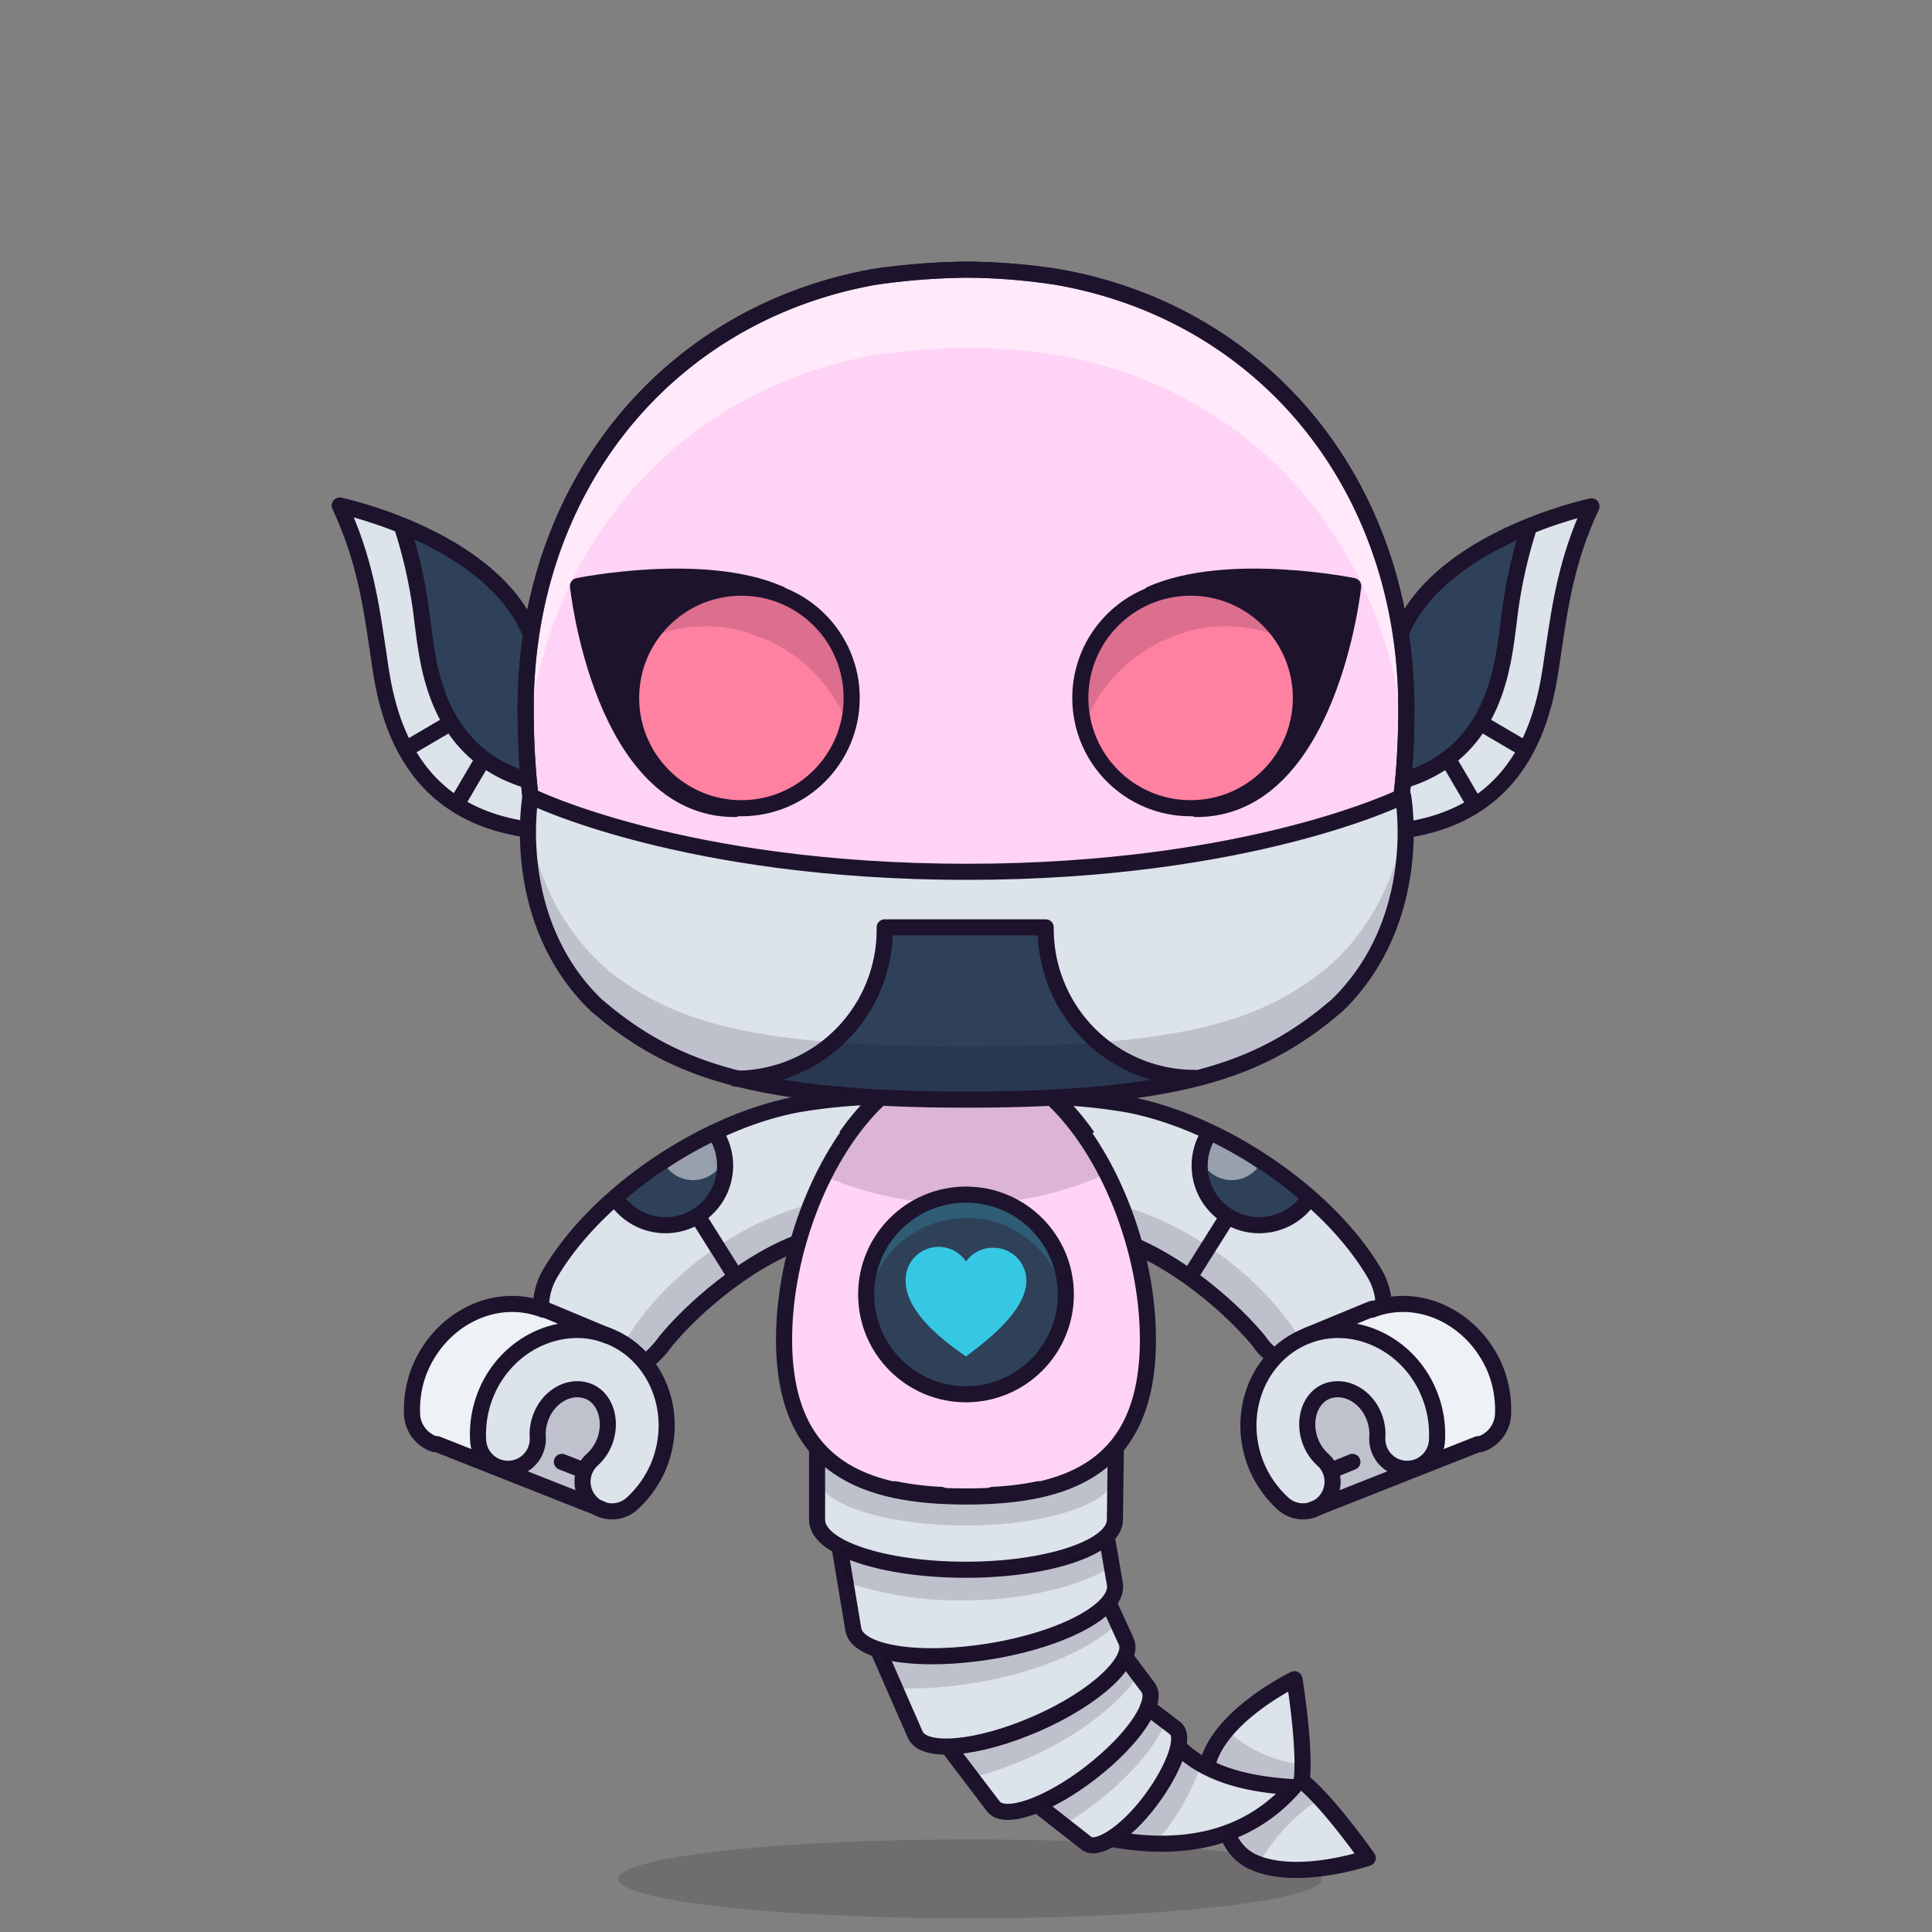 <svg xmlns="http://www.w3.org/2000/svg" xmlns:xlink="http://www.w3.org/1999/xlink" viewBox="0 0 240 240">
  <rect x="0" y="0" width="240" height="240" fill="#808080" stroke="none"/>
  <ellipse cx="120.5" cy="233.4" rx="43.7" ry="4.9" style="fill:#180621;opacity:0.15"/>
  <g>
    <title>06</title>
    <path d="M161.8,221.3c.5-4.1-.9-12.6-.9-12.6s-8.1,3.9-10.4,9.4a6,6,0,0,0-.4,1.3v.2a14.1,14.1,0,0,1-3.7-2.6h-.1c.3-1.2.2-2.1-.4-2.5l-3.4-2.6-.3.2c.5-1.2.6-2.2.1-2.8l-2.4-3.2-1.2.6c.9-1.2,1.3-2.3.9-3.2l-2.1-4.6h-.2a2.9,2.9,0,0,0,1-2.4l-1-5.8h-.2a3.1,3.1,0,0,0,1.3-2.3v-8H101.5v8c0,1.3,1.1,2.4,3,3.4h-.2l1.7,10.2c.2,1.1,1.3,2,3.2,2.5h-.1l4.6,10.5c.5,1.2,2.5,1.7,5.2,1.4l-.8.4,5.4,7.1c1,1.3,4.3.6,8-1.5l-1.9,1.8L135,229c.8.6,2.2.1,3.9-1.2l-.4.6a26.9,26.9,0,0,0,14-.8v.4a5.9,5.9,0,0,0,3.3,3.4c5.5,2.3,14-.6,14-.6S165,223.9,161.8,221.3Z" style="fill:#dce3ea"/>
    <path d="M161.8,221.3c.5-4.1-.9-12.6-.9-12.6s-8.1,3.9-10.4,9.4a6,6,0,0,0-.4,1.3v.2a14.1,14.1,0,0,1-3.7-2.6h-.1c.3-1.2.2-2.1-.4-2.5l-3.4-2.6-.3.2c.5-1.2.6-2.2.1-2.8l-2.4-3.2-1.2.6c.9-1.2,1.3-2.3.9-3.2l-2.1-4.6h-.2a2.9,2.9,0,0,0,1-2.4l-1-5.8h-.2a3.1,3.1,0,0,0,1.3-2.3v-8H101.5v8c0,1.3,1.1,2.4,3,3.4h-.2l1.7,10.2c.2,1.1,1.3,2,3.2,2.5h-.1l4.6,10.5c.5,1.2,2.5,1.7,5.2,1.4l-.8.4,5.4,7.1c1,1.3,4.3.6,8-1.5l-1.9,1.8L135,229c.8.6,2.2.1,3.9-1.2l-.4.6a26.9,26.9,0,0,0,14-.8v.4a5.9,5.9,0,0,0,3.3,3.4c5.5,2.3,14-.6,14-.6S165,223.9,161.8,221.3Z" style="fill:#dce3ea"/>
    <path d="M152.6,228v.2a35.4,35.4,0,0,1,4.6-3.7l1.7-1.1a8.3,8.3,0,0,1,1.2-1.2l.3-.8a11.1,11.1,0,0,1-2.7.3,9.7,9.7,0,0,1-7.5-3.2l-.2.8v.2a14.1,14.1,0,0,1-3.7-2.6h-.1c.3-1.2.2-2.1-.4-2.5l-3.4-2.6-.3.2c.5-1.2.6-2.2.1-2.8l-2.4-3.2-1.2.6c.9-1.2,1.3-2.3.9-3.2l-2.1-4.6h-.2a2.9,2.9,0,0,0,1-2.4l-1-5.8h-.2a3.1,3.1,0,0,0,1.3-2.3v-8H101.5v8c0,1.3,1.1,2.4,3,3.4h-.2l1.7,10.2c.2,1.1,1.3,2,3.2,2.5h-.1l4.6,10.5c.5,1.2,2.5,1.7,5.2,1.4l-.8.4,5.4,7.1c1,1.3,4.3.6,8-1.5l-1.9,1.8L135,229c.8.6,2.2.1,3.9-1.2l-.4.6a26.9,26.9,0,0,0,14-.8Z" style="fill:#dce3ea"/>
    <path d="M101.5,179.8v3.5c0,3.5,8.3,6.2,18.5,6.2s18.4-2.8,18.5-6.2v-3.6Z" style="fill:#180621;opacity:0.15"/>
    <path d="M138.6,180.8H101.5v8c0,3.5,8.3,6.2,18.5,6.2s18.5-2.8,18.5-6.2Z" style="fill:none;stroke:#1d132d;stroke-miterlimit:10;stroke-width:2px"/>
    <path d="M104.3,192.2l1.7,10.2c.5,3,8.2,4.2,17.2,2.7s15.8-5.2,15.3-8.3l-1-5.8" style="fill:none;stroke:#1d132d;stroke-linecap:round;stroke-linejoin:round;stroke-width:2px"/>
    <path d="M109.1,205l4.6,10.5c1.1,2.4,7.8,1.8,15.1-1.4s12.2-7.8,11.1-10.2l-2.1-4.6" style="fill:none;stroke:#1d132d;stroke-linecap:round;stroke-linejoin:round;stroke-width:2px"/>
    <path d="M118,217.3l5.4,7.1c1.4,1.8,6.8-.1,12.1-4.2s8.5-8.8,7.1-10.6l-2.4-3.2" style="fill:none;stroke:#1d132d;stroke-linecap:round;stroke-linejoin:round;stroke-width:2px"/>
    <path d="M129.5,224.7,135,229c1.3,1,4.9-1.3,7.9-5.3s4.4-8,3.1-9l-3.4-2.6" style="fill:none;stroke:#1d132d;stroke-linecap:round;stroke-linejoin:round;stroke-width:2px"/>
    <path d="M146.5,217.1c3.8,3.7,9.4,4.6,14,4.9h.2c-4.4,5-11.3,8.4-22.3,6.5" style="fill:none;stroke:#1d132d;stroke-linecap:round;stroke-linejoin:round;stroke-width:2px"/>
    <path d="M152.6,228a5.9,5.9,0,0,0,3.3,3.4c5.5,2.3,14-.6,14-.6s-4.9-7-8.2-9.6c.5-4.1-.9-12.6-.9-12.6s-8.1,3.9-10.4,9.4a6,6,0,0,0-.4,1.3" style="fill:none;stroke:#1d132d;stroke-linecap:round;stroke-linejoin:round;stroke-width:2px"/>
    <path d="M122.8,194.9l-4-.5a53.1,53.1,0,0,1-10.9-1.2l-2.9-.9h-.7l.7,4.2a43.6,43.6,0,0,0,14.6,2.3c7.7,0,14.5-1.7,18.5-4.2l-.5-2.6A33.6,33.6,0,0,1,122.8,194.9Z" style="fill:#180621;opacity:0.15"/>
    <path d="M137.7,199.8a33.6,33.6,0,0,1-14.3,5.1h-4a53.1,53.1,0,0,1-9.7.5v1a24.9,24.9,0,0,1,1.3,3.3,48.1,48.1,0,0,0,9.8-.6c7.6-1.2,14-3.9,17.6-7Z" style="fill:#180621;opacity:0.15"/>
    <path d="M139.9,206.1a33.6,33.6,0,0,1-12.4,8.8l-3.9,1.2-4.8,1.8a26,26,0,0,1,1.7,3c11.5-3,18.4-9.1,20.8-12.6Z" style="fill:#180621;opacity:0.15"/>
    <path d="M142.9,212.3A33.6,33.6,0,0,1,132,222.9l-2.1,1.1a25,25,0,0,1,2.4,2.6c7-4.3,11-9.3,12.4-12.4Z" style="fill:#180621;opacity:0.15"/>
    <path d="M139.7,228.6a24.5,24.5,0,0,1,3.8.3,27.1,27.1,0,0,0,5.5-9.2l-2.1-1.6a35.6,35.6,0,0,1-7.4,10.6Z" style="fill:#180621;opacity:0.15"/>
    <path d="M152.7,215.2l-2.6,4.5,11,1.7a15.4,15.4,0,0,0,.7-2.2A16.6,16.6,0,0,1,152.7,215.2Z" style="fill:#180621;opacity:0.15"/>
    <path d="M156.5,231.3l-3.8-3.5,8.7-5.8s2,1.3,2.2,1.7A23.7,23.7,0,0,0,156.5,231.3Z" style="fill:#180621;opacity:0.15"/>
  </g>
  <g>
    <title>05</title>
    <path d="M162.8,187.8l23.1-9.5.2-.4a13.2,13.2,0,0,0-.8-8.2c-2.7-6.3-9.6-9.5-15.4-7l-9,3.7Z" style="fill:#dce3ea"/>
    <g style="opacity:0.15">
      <path d="M171.4,178.2c-.5-1.1-.8-3.5-1.8-4.3a4.8,4.8,0,0,0-5.4-.3c-4.2,3.1-.2,8.3.6,12.1a2.8,2.8,0,0,1,0,1.3l11.1-4.5A7.8,7.8,0,0,1,171.4,178.2Z" style="fill:#180621"/>
    </g>
    <path d="M170,162.8l-7.3,2.9c5.8-2.3,12.5.9,15.1,7.2a13.2,13.2,0,0,1,.7,8.3l-.2.4,7.4-2.9.2-.4a13.2,13.2,0,0,0-.7-8.3C182.6,163.5,175.8,160.3,170,162.8Z" style="fill:#fff;opacity:0.5"/>
    <path d="M163.2,187.5a3.7,3.7,0,0,1-3.8-.7,13.3,13.3,0,0,1-3.4-4.9c-2.5-6.4.3-13.5,6.2-15.9s12.9.9,15.4,7.3a13.3,13.3,0,0,1,.9,5.7,3.7,3.7,0,1,1-7.4-.5,5.9,5.9,0,0,0-.4-2.5c-1-2.6-3.6-4-5.8-3.2s-3.1,3.7-2.1,6.3a5.8,5.8,0,0,0,1.5,2.2,3.7,3.7,0,0,1-1.1,6.2Z" style="fill:#dce3ea"/>
    <path d="M103.4,153.3c-6.9.7-17.1,7.3-20.7,13.3a8.3,8.3,0,0,1-2.6,2.7l-12.9-7a8.3,8.3,0,0,1,1.2-4.2c5.8-9.8,19-18.7,30.6-20.9a70.2,70.2,0,0,1,11.7-1Z" style="fill:#dce3ea"/>
    <path d="M109.2,136.2l-5.8,12.8c-11,1.8-21.2,9.9-25.6,17.4l-.9,1.2,3.3,1.8a8.3,8.3,0,0,0,2.6-2.7c3.6-6,13.8-12.6,20.7-13.3l7.2-17.1Z" style="fill:#180621;opacity:0.15"/>
    <path d="M88.9,140.8a7.4,7.4,0,0,1-12.1,8.5" style="fill:#2e4159"/>
    <path d="M86.1,146.6a4.2,4.2,0,0,0,3.9-2.7,6.4,6.4,0,0,0-1-3.1l-6.1,4.3A4.2,4.2,0,0,0,86.1,146.6Z" style="fill:#fff;opacity:0.5"/>
    <path d="M67.2,162.3a8.3,8.3,0,0,1,1.2-4.2c5.8-9.8,19-18.7,30.6-20.9a70.2,70.2,0,0,1,11.7-1" style="fill:none;stroke:#1d132d;stroke-miterlimit:10;stroke-width:2px"/>
    <path d="M103.4,153.3c-6.9.7-15.9,7.5-20.7,13.3a12.7,12.7,0,0,1-2.6,2.7" style="fill:none;stroke:#1d132d;stroke-miterlimit:10;stroke-width:2px"/>
    <path d="M88.9,140.8a7.4,7.4,0,0,1-12.1,8.5" style="fill:none;stroke:#1d132d;stroke-linecap:round;stroke-linejoin:round;stroke-width:2px"/>
    <line x1="87" y1="151.6" x2="90.9" y2="157.8" style="fill:none;stroke:#1d132d;stroke-linecap:round;stroke-linejoin:round;stroke-width:2px"/>
    <path d="M135.7,153.3c6.9.7,17.1,7.3,20.7,13.3a8.3,8.3,0,0,0,2.6,2.7l12.9-7a8.3,8.3,0,0,0-1.2-4.2c-5.8-9.8-19-18.7-30.6-20.9a70.2,70.2,0,0,0-11.7-1Z" style="fill:#dce3ea"/>
    <path d="M158,168.5a15.1,15.1,0,0,1,3.3-2.5c-4.6-7.4-14.6-15.2-25.4-17L130,136.2h-1.5l7.2,17.1c6.9.7,17.1,7.3,20.7,13.3A8.3,8.3,0,0,0,158,168.5Z" style="fill:#180621;opacity:0.15"/>
    <path d="M150.2,140.8a7.4,7.4,0,0,0,12.1,8.5" style="fill:#2e4159"/>
    <path d="M153,146.6a4.2,4.2,0,0,1-3.9-2.7,6.4,6.4,0,0,1,1-3.1l6.1,4.3A4.2,4.2,0,0,1,153,146.6Z" style="fill:#fff;opacity:0.5"/>
    <path d="M171.9,162.3a8.3,8.3,0,0,0-1.2-4.2c-5.8-9.8-19-18.7-30.6-20.9a70.2,70.2,0,0,0-11.7-1" style="fill:none;stroke:#1d132d;stroke-miterlimit:10;stroke-width:2px"/>
    <path d="M135.7,153.3c6.9.7,15.9,7.5,20.7,13.3a7.1,7.1,0,0,0,2,2" style="fill:none;stroke:#1d132d;stroke-miterlimit:10;stroke-width:2px"/>
    <path d="M150.2,140.8a7.4,7.4,0,0,0,12.1,8.5" style="fill:none;stroke:#1d132d;stroke-linecap:round;stroke-linejoin:round;stroke-width:2px"/>
    <line x1="152.2" y1="151.6" x2="148.3" y2="157.8" style="fill:none;stroke:#1d132d;stroke-linecap:round;stroke-linejoin:round;stroke-width:2px"/>
    <line x1="170.4" y1="162.6" x2="162.4" y2="165.9" style="fill:none;stroke:#1d132d;stroke-linecap:round;stroke-linejoin:round;stroke-width:2px"/>
    <line x1="163.1" y1="187.5" x2="183.6" y2="179.4" style="fill:none;stroke:#1d132d;stroke-linecap:round;stroke-linejoin:round;stroke-width:2px"/>
    <line x1="165.8" y1="182.5" x2="168" y2="181.6" style="fill:none;stroke:#1d132d;stroke-linecap:round;stroke-linejoin:round;stroke-width:2px"/>
    <path d="M163.2,187.5a3.7,3.7,0,0,1-3.8-.7,13.3,13.3,0,0,1-3.4-4.9c-2.5-6.4.3-13.5,6.2-15.9s12.9.9,15.4,7.3a13.3,13.3,0,0,1,.9,5.7,3.7,3.7,0,1,1-7.4-.5,5.9,5.9,0,0,0-.4-2.5c-1-2.6-3.6-4-5.8-3.2s-3.1,3.7-2.1,6.3a5.8,5.8,0,0,0,1.5,2.2,3.7,3.7,0,0,1-1.1,6.2Z" style="fill:none;stroke:#1d132d;stroke-linecap:round;stroke-linejoin:round;stroke-width:2px"/>
    <path d="M170.4,162.7c6-2.3,12.8,1.1,15.4,7.5a13.4,13.4,0,0,1,.9,5.7,4.1,4.1,0,0,1-2.8,3.5" style="fill:none;stroke:#1d132d;stroke-linecap:round;stroke-linejoin:round;stroke-width:2px"/>
    <path d="M75.1,187.8l-23.1-9.5-.2-.4a13.2,13.2,0,0,1,.8-8.2c2.7-6.3,9.6-9.5,15.4-7l9,3.7Z" style="fill:#dce3ea"/>
    <g style="opacity:0.15">
      <path d="M66.5,178.2c.5-1.1.8-3.5,1.8-4.3a4.8,4.8,0,0,1,5.4-.3c4.2,3.1.2,8.3-.6,12.1a2.8,2.8,0,0,0,0,1.3l-11.1-4.5A7.8,7.8,0,0,0,66.5,178.2Z" style="fill:#180621"/>
    </g>
    <path d="M67.9,162.8l7.3,2.9c-5.8-2.3-12.5.9-15.1,7.2a13.2,13.2,0,0,0-.7,8.3l.2.4L52,178.5l-.2-.4a13.2,13.2,0,0,1,.7-8.3C55.2,163.5,62.1,160.3,67.9,162.8Z" style="fill:#fff;opacity:0.5"/>
    <path d="M74.7,187.5a3.7,3.7,0,0,0,3.8-.7,13.3,13.3,0,0,0,3.4-4.9c2.5-6.4-.3-13.5-6.2-15.9s-12.9.9-15.4,7.3a13.3,13.3,0,0,0-.9,5.7,3.7,3.7,0,1,0,7.4-.5,5.9,5.9,0,0,1,.4-2.5c1-2.6,3.6-4,5.8-3.2s3.1,3.7,2.1,6.3a5.8,5.8,0,0,1-1.5,2.2,3.7,3.7,0,0,0,1.1,6.2Z" style="fill:#dce3ea"/>
    <line x1="67.5" y1="162.6" x2="75.4" y2="165.9" style="fill:none;stroke:#1d132d;stroke-linecap:round;stroke-linejoin:round;stroke-width:2px"/>
    <line x1="74.8" y1="187.5" x2="54.3" y2="179.4" style="fill:none;stroke:#1d132d;stroke-linecap:round;stroke-linejoin:round;stroke-width:2px"/>
    <line x1="72.1" y1="182.5" x2="69.8" y2="181.6" style="fill:none;stroke:#1d132d;stroke-linecap:round;stroke-linejoin:round;stroke-width:2px"/>
    <path d="M74.7,187.5a3.7,3.7,0,0,0,3.8-.7,13.3,13.3,0,0,0,3.4-4.9c2.5-6.4-.3-13.5-6.2-15.9s-12.9.9-15.4,7.3a13.3,13.3,0,0,0-.9,5.7,3.7,3.7,0,1,0,7.4-.5,5.9,5.9,0,0,1,.4-2.5c1-2.6,3.6-4,5.8-3.2s3.1,3.7,2.1,6.3a5.8,5.8,0,0,1-1.5,2.2,3.7,3.7,0,0,0,1.1,6.2Z" style="fill:none;stroke:#1d132d;stroke-linecap:round;stroke-linejoin:round;stroke-width:2px"/>
    <path d="M67.5,162.7c-6-2.3-12.8,1.1-15.4,7.5a13.4,13.4,0,0,0-.9,5.7,4.1,4.1,0,0,0,2.8,3.5" style="fill:none;stroke:#1d132d;stroke-linecap:round;stroke-linejoin:round;stroke-width:2px"/>
  </g>
  <g>
    <title>02</title>
    <path d="M66.3,79.8C62.2,67,42.2,62.8,42.2,62.8c3.1,6.6,3.9,12.4,4.7,17.7s2,20.5,19.1,22.6" style="fill:#2e4159"/>
    <path d="M49.2,65.4a1.7,1.7,0,0,1,.7.5,1.9,1.9,0,0,1,.3.8C50.7,69,53,76,53.1,77.4a26.8,26.8,0,0,0,3.1,11.8,14.5,14.5,0,0,0,9.4,7.3,16.7,16.7,0,0,0-.1,6.6,29.1,29.1,0,0,1-6.9-2.1,29,29,0,0,1-4-2.6c-1-.7-6-2.4-8.7-22.1-.5-3.3-1.6-6.4-2.3-9.6-.3-1.2-1.1-3.3.9-2.9A32.3,32.3,0,0,1,49.2,65.4Z" style="fill:#dce3ea"/>
    <path d="M66.3,79.8C62.2,67,42.2,62.8,42.2,62.8c3.1,6.6,3.9,12.4,4.7,17.7s2,20.5,19.1,22.6" style="fill:none;stroke:#1d132d;stroke-linecap:round;stroke-linejoin:round;stroke-width:2px"/>
    <path d="M50,65.6a60.8,60.8,0,0,1,2.5,11.8c.7,5.2,1.6,15.8,12.6,19.4" style="fill:none;stroke:#1d132d;stroke-linecap:round;stroke-linejoin:round;stroke-width:2px"/>
    <line x1="59.9" y1="94.5" x2="57.2" y2="99.1" style="fill:none;stroke:#1d132d;stroke-linecap:round;stroke-linejoin:round;stroke-width:2px"/>
    <line x1="55.3" y1="90.2" x2="50.7" y2="92.9" style="fill:none;stroke:#1d132d;stroke-linecap:round;stroke-linejoin:round;stroke-width:2px"/>
    <path d="M173.6,79.8c4.1-12.7,24.1-16.9,24.1-16.9-3.1,6.6-3.9,12.4-4.7,17.7s-2,20.5-19.1,22.6" style="fill:#2e4159"/>
    <path d="M190.7,65.4a1.7,1.7,0,0,0-.7.5,1.9,1.9,0,0,0-.3.8c-.5,2.3-2.8,9.3-2.9,10.7a26.8,26.8,0,0,1-3.1,11.8,14.5,14.5,0,0,1-9.4,7.3,16.7,16.7,0,0,1,.1,6.6,29.1,29.1,0,0,0,6.9-2.1,29,29,0,0,0,4-2.6c1-.7,6-2.4,8.7-22.1.5-3.3,1.6-6.4,2.3-9.6.3-1.2,1.1-3.3-.9-2.9A32.3,32.3,0,0,0,190.7,65.4Z" style="fill:#dce3ea"/>
    <path d="M173.6,79.8c4.1-12.7,24.1-16.9,24.1-16.9-3.1,6.6-3.9,12.4-4.7,17.7s-2,20.5-19.1,22.6" style="fill:none;stroke:#1d132d;stroke-linecap:round;stroke-linejoin:round;stroke-width:2px"/>
    <path d="M189.9,65.6a60.8,60.8,0,0,0-2.5,11.8c-.7,5.2-1.6,15.8-12.6,19.4" style="fill:none;stroke:#1d132d;stroke-linecap:round;stroke-linejoin:round;stroke-width:2px"/>
    <line x1="180" y1="94.5" x2="182.7" y2="99.1" style="fill:none;stroke:#1d132d;stroke-linecap:round;stroke-linejoin:round;stroke-width:2px"/>
    <line x1="184.6" y1="90.2" x2="189.2" y2="92.9" style="fill:none;stroke:#1d132d;stroke-linecap:round;stroke-linejoin:round;stroke-width:2px"/>
  </g>
  <g>
    <path d="M131.3,34.3a76.8,76.8,0,0,0-11.1-.9,84.7,84.7,0,0,0-11.6.9C82.9,38.8,65.3,60.4,65.3,88c0,15.4,3.2,29.6,12.1,37.2s18.2,10.8,39.5,11.1h-7.7c-7,6.6-11.8,18.9-11.8,29.9,0,16,10.1,19.5,22.6,19.5s22.6-3.4,22.6-19.5c0-11.1-4.9-23.5-12-30.1h-5.2c19.6-.5,28.4-3.6,37.2-11.1s12.1-21.8,12.1-37.2C174.7,60.4,157.1,38.8,131.3,34.3Z" style="fill:#ffd3f5"/>
    <path d="M111.2,185a36.3,36.3,0,0,0,5.7.7" style="fill:none;stroke:#1d132d;stroke-linecap:round;stroke-linejoin:round;stroke-width:2px"/>
    <path d="M108.9,136.7a30.2,30.2,0,0,0-3.8,4.5" style="fill:none;stroke:#1d132d;stroke-miterlimit:10;stroke-width:2px"/>
    <path d="M129,185a36.3,36.3,0,0,1-5.7.7" style="fill:none;stroke:#1d132d;stroke-linecap:round;stroke-linejoin:round;stroke-width:2px"/>
    <path d="M131.3,136.7a30.2,30.2,0,0,1,3.8,4.5" style="fill:none;stroke:#1d132d;stroke-miterlimit:10;stroke-width:2px"/>
    <path d="M130.5,136.1c-3.1.3-6.1,0.6-9.4,0.6a111.1,111.1,0,0,1-12.3-.4l-6.8,9.6a41,41,0,0,0,17.6,3.6,40.7,40.7,0,0,0,17.8-3.7C137.2,145.4,130.9,136.5,130.5,136.1Z" style="fill:#180621;opacity:0.15"/>
    <circle cx="120" cy="160.8" r="12.4" style="fill:#2e4159"/>
    <path d="M120,151.3a12.4,12.4,0,0,1,12.4,11.1,12.4,12.4,0,1,0-24.7,0A12.4,12.4,0,0,1,120,151.3Z" style="fill:#36c8e3;opacity:0.2"/>
    <circle cx="120" cy="160.8" r="12.4" style="fill:none;stroke:#1d132d;stroke-linecap:round;stroke-linejoin:round;stroke-width:2px"/>
    <path d="M123.3,155a4.1,4.1,0,0,0-3.3,1.7,4.1,4.1,0,0,0-7.5,2.4c0,4.1,5.2,7.8,7.5,9.4,2-1.5,7.5-5.5,7.5-9.4A4.1,4.1,0,0,0,123.3,155Z" style="fill:#36c8e3"/>
    <g style="opacity:0.3">
      <path d="M108.7,44.1a84.7,84.7,0,0,1,11.6-.9,76.8,76.8,0,0,1,11.1.9c24.4,4.3,41.5,23.9,43.2,49.5q0.1-2.7.1-5.5c0-27.7-17.6-49.2-43.4-53.7a76.8,76.8,0,0,0-11.1-.9,84.7,84.7,0,0,0-11.6.9C82.9,39,65.3,60.5,65.3,88.1q0,2.8.1,5.5C67.1,68,84.3,48.4,108.7,44.1Z" style="fill:#fff"/>
    </g>
    <path d="M125.4,136.4c19.6-.5,28.4-3.6,37.2-11.1s12.1-21.8,12.1-37.2c0-27.7-17.6-49.2-43.4-53.7a76.8,76.8,0,0,0-11.1-.9,84.7,84.7,0,0,0-11.6.9C82.9,39,65.3,60.5,65.3,88.1c0,15.4,3.2,29.6,12.1,37.2s18.2,10.8,39.5,11.1h8.5Z" style="fill:none;stroke:#1d132d;stroke-miterlimit:10;stroke-width:2px"/>
    <path d="M109.2,136.5c-7,6.6-11.8,18.9-11.8,29.9,0,16,10.1,19.5,22.6,19.5s22.6-3.4,22.6-19.5c0-11.1-4.9-23.5-12-30.1" style="fill:none;stroke:#1d132d;stroke-miterlimit:10;stroke-width:2px"/>
    <g style="opacity:0.3">
      <path d="M108.7,44.1a84.7,84.7,0,0,1,11.6-.9,76.8,76.8,0,0,1,11.1.9c24.4,4.3,41.5,23.9,43.2,49.5q0.1-2.7.1-5.5c0-27.7-17.6-49.2-43.4-53.7a76.8,76.8,0,0,0-11.1-.9,84.7,84.7,0,0,0-11.6.9C82.9,39,65.3,60.5,65.3,88.1q0,2.8.1,5.5C67.1,68,84.3,48.4,108.7,44.1Z" style="fill:#fff"/>
    </g>
    <path d="M125.4,136.4c19.6-.5,28.4-3.6,37.2-11.1s12.1-21.8,12.1-37.2c0-27.7-17.6-49.2-43.4-53.7a76.8,76.8,0,0,0-11.1-.9,84.7,84.7,0,0,0-11.6.9C82.9,39,65.3,60.5,65.3,88.1c0,15.4,3.2,29.6,12.1,37.2s18.2,10.8,39.5,11.1h8.5Z" style="fill:none;stroke:#1d132d;stroke-miterlimit:10;stroke-width:2px"/>
  </g>
  <g>
    <title>05</title>
    <path d="M120.2,136.6c26.6,0,36.1-4,44.2-10.3l1.7-1.4c11-10.7,8.2-26,8.2-26s-18.9,9.4-54.2,9.4-54.2-9.4-54.2-9.4-2.8,15.4,8.2,26l1.7,1.4c8.1,6.3,17.6,10.3,44.2,10.3" style="fill:#dce3ea"/>
    <path d="M148.4,133.9a18.5,18.5,0,0,1-18.5-18.5v-.2h-20v.3a18.5,18.5,0,0,1-18.5,18.5,167.7,167.7,0,0,0,28.4,3A167.4,167.4,0,0,0,148.4,133.9Z" style="fill:#2e4159"/>
    <path d="M166.1,119.1l-1.7,1.5c-8.1,6.3-17.6,9.4-44.2,9.4h-.4c-26.6,0-36.1-3.1-44.2-9.4L74,119.1a29.2,29.2,0,0,1-8.4-18.7c-.4,4.2-.5,15.9,8.4,24.6l1.7,1.5c8.1,6.3,17.6,9.4,44.2,9.4h.4c26.6,0,36.1-3.1,44.2-9.4l1.7-1.5c8.9-8.7,8.7-20.4,8.4-24.6A29.2,29.2,0,0,1,166.1,119.1Z" style="fill:#180621;opacity:0.15"/>
    <path d="M120.2,136.6c26.6,0,36.1-4,44.2-10.3l1.7-1.4c11-10.7,8.2-26,8.2-26s-18.9,9.4-54.2,9.4-54.2-9.4-54.2-9.4-2.8,15.4,8.2,26l1.7,1.4c8.1,6.3,17.6,10.3,44.2,10.3" style="fill:none;stroke:#1d132d;stroke-linecap:round;stroke-linejoin:round;stroke-width:2px"/>
    <path d="M148.4,133.9a18.5,18.5,0,0,1-18.5-18.5v-.2h-20v.3a18.5,18.5,0,0,1-18.5,18.5" style="fill:none;stroke:#1d132d;stroke-linecap:round;stroke-linejoin:round;stroke-width:2px"/>
  </g>
  <g>
    <title>04</title>
    <circle cx="147.9" cy="86.7" r="13.7" style="fill:#ff81a2"/>
    <path d="M148.6,72.6c-7.5,0-13.1,4.6-14.4,11.9a26.2,26.2,0,0,0,.2,6.4,17.4,17.4,0,0,1,1.8-3.9,19.6,19.6,0,0,1,4.9-5.4h0l1.5-1h0l1.6-.9h0l1.7-.7h0l1.7-.6a17.5,17.5,0,0,1,4.6-.6,18,18,0,0,1,7.7,1.7C157.4,75.4,153,72.6,148.6,72.6Z" style="fill:#180621;opacity:0.15"/>
    <path d="M147.5,72.2c8,.4,13.9,7.1,14.3,15a13.9,13.9,0,0,1-4.4,10.5c9.2-7.4,11-25,11-25S156.9,70.2,147.5,72.2Z" style="fill:#1d132d"/>
    <circle cx="147.9" cy="86.7" r="13.7" style="fill:none;stroke:#1d132d;stroke-linecap:round;stroke-linejoin:round;stroke-width:2px"/>
    <path d="M143,73.8c9.5-4.2,25.1-1,25.1-1s-2.9,27.7-19.5,27.7" style="fill:none;stroke:#1d132d;stroke-linecap:round;stroke-linejoin:round;stroke-width:2px"/>
    <circle cx="92.1" cy="86.7" r="13.7" style="fill:#ff81a2"/>
    <path d="M91.4,72.6c7.5,0,13.1,4.6,14.4,11.9a26.2,26.2,0,0,1-.2,6.4,17.4,17.4,0,0,0-1.8-3.9,19.6,19.6,0,0,0-4.9-5.4h0l-1.5-1h0l-1.6-.9h0L94,79h0l-1.7-.6a17.5,17.5,0,0,0-4.6-.6A18,18,0,0,0,80,79.5C82.5,75.4,86.9,72.6,91.4,72.6Z" style="fill:#180621;opacity:0.15"/>
    <path d="M92.4,72.2c-8,.4-13.9,7.1-14.3,15a13.9,13.9,0,0,0,4.4,10.5c-9.2-7.4-11-25-11-25S83.1,70.2,92.4,72.2Z" style="fill:#1d132d"/>
    <circle cx="92.1" cy="86.7" r="13.7" style="fill:none;stroke:#1d132d;stroke-linecap:round;stroke-linejoin:round;stroke-width:2px"/>
    <path d="M96.9,73.8c-9.5-4.2-25.1-1-25.1-1s2.9,27.7,19.5,27.7" style="fill:none;stroke:#1d132d;stroke-linecap:round;stroke-linejoin:round;stroke-width:2px"/>
  </g>
  <g/>
</svg>